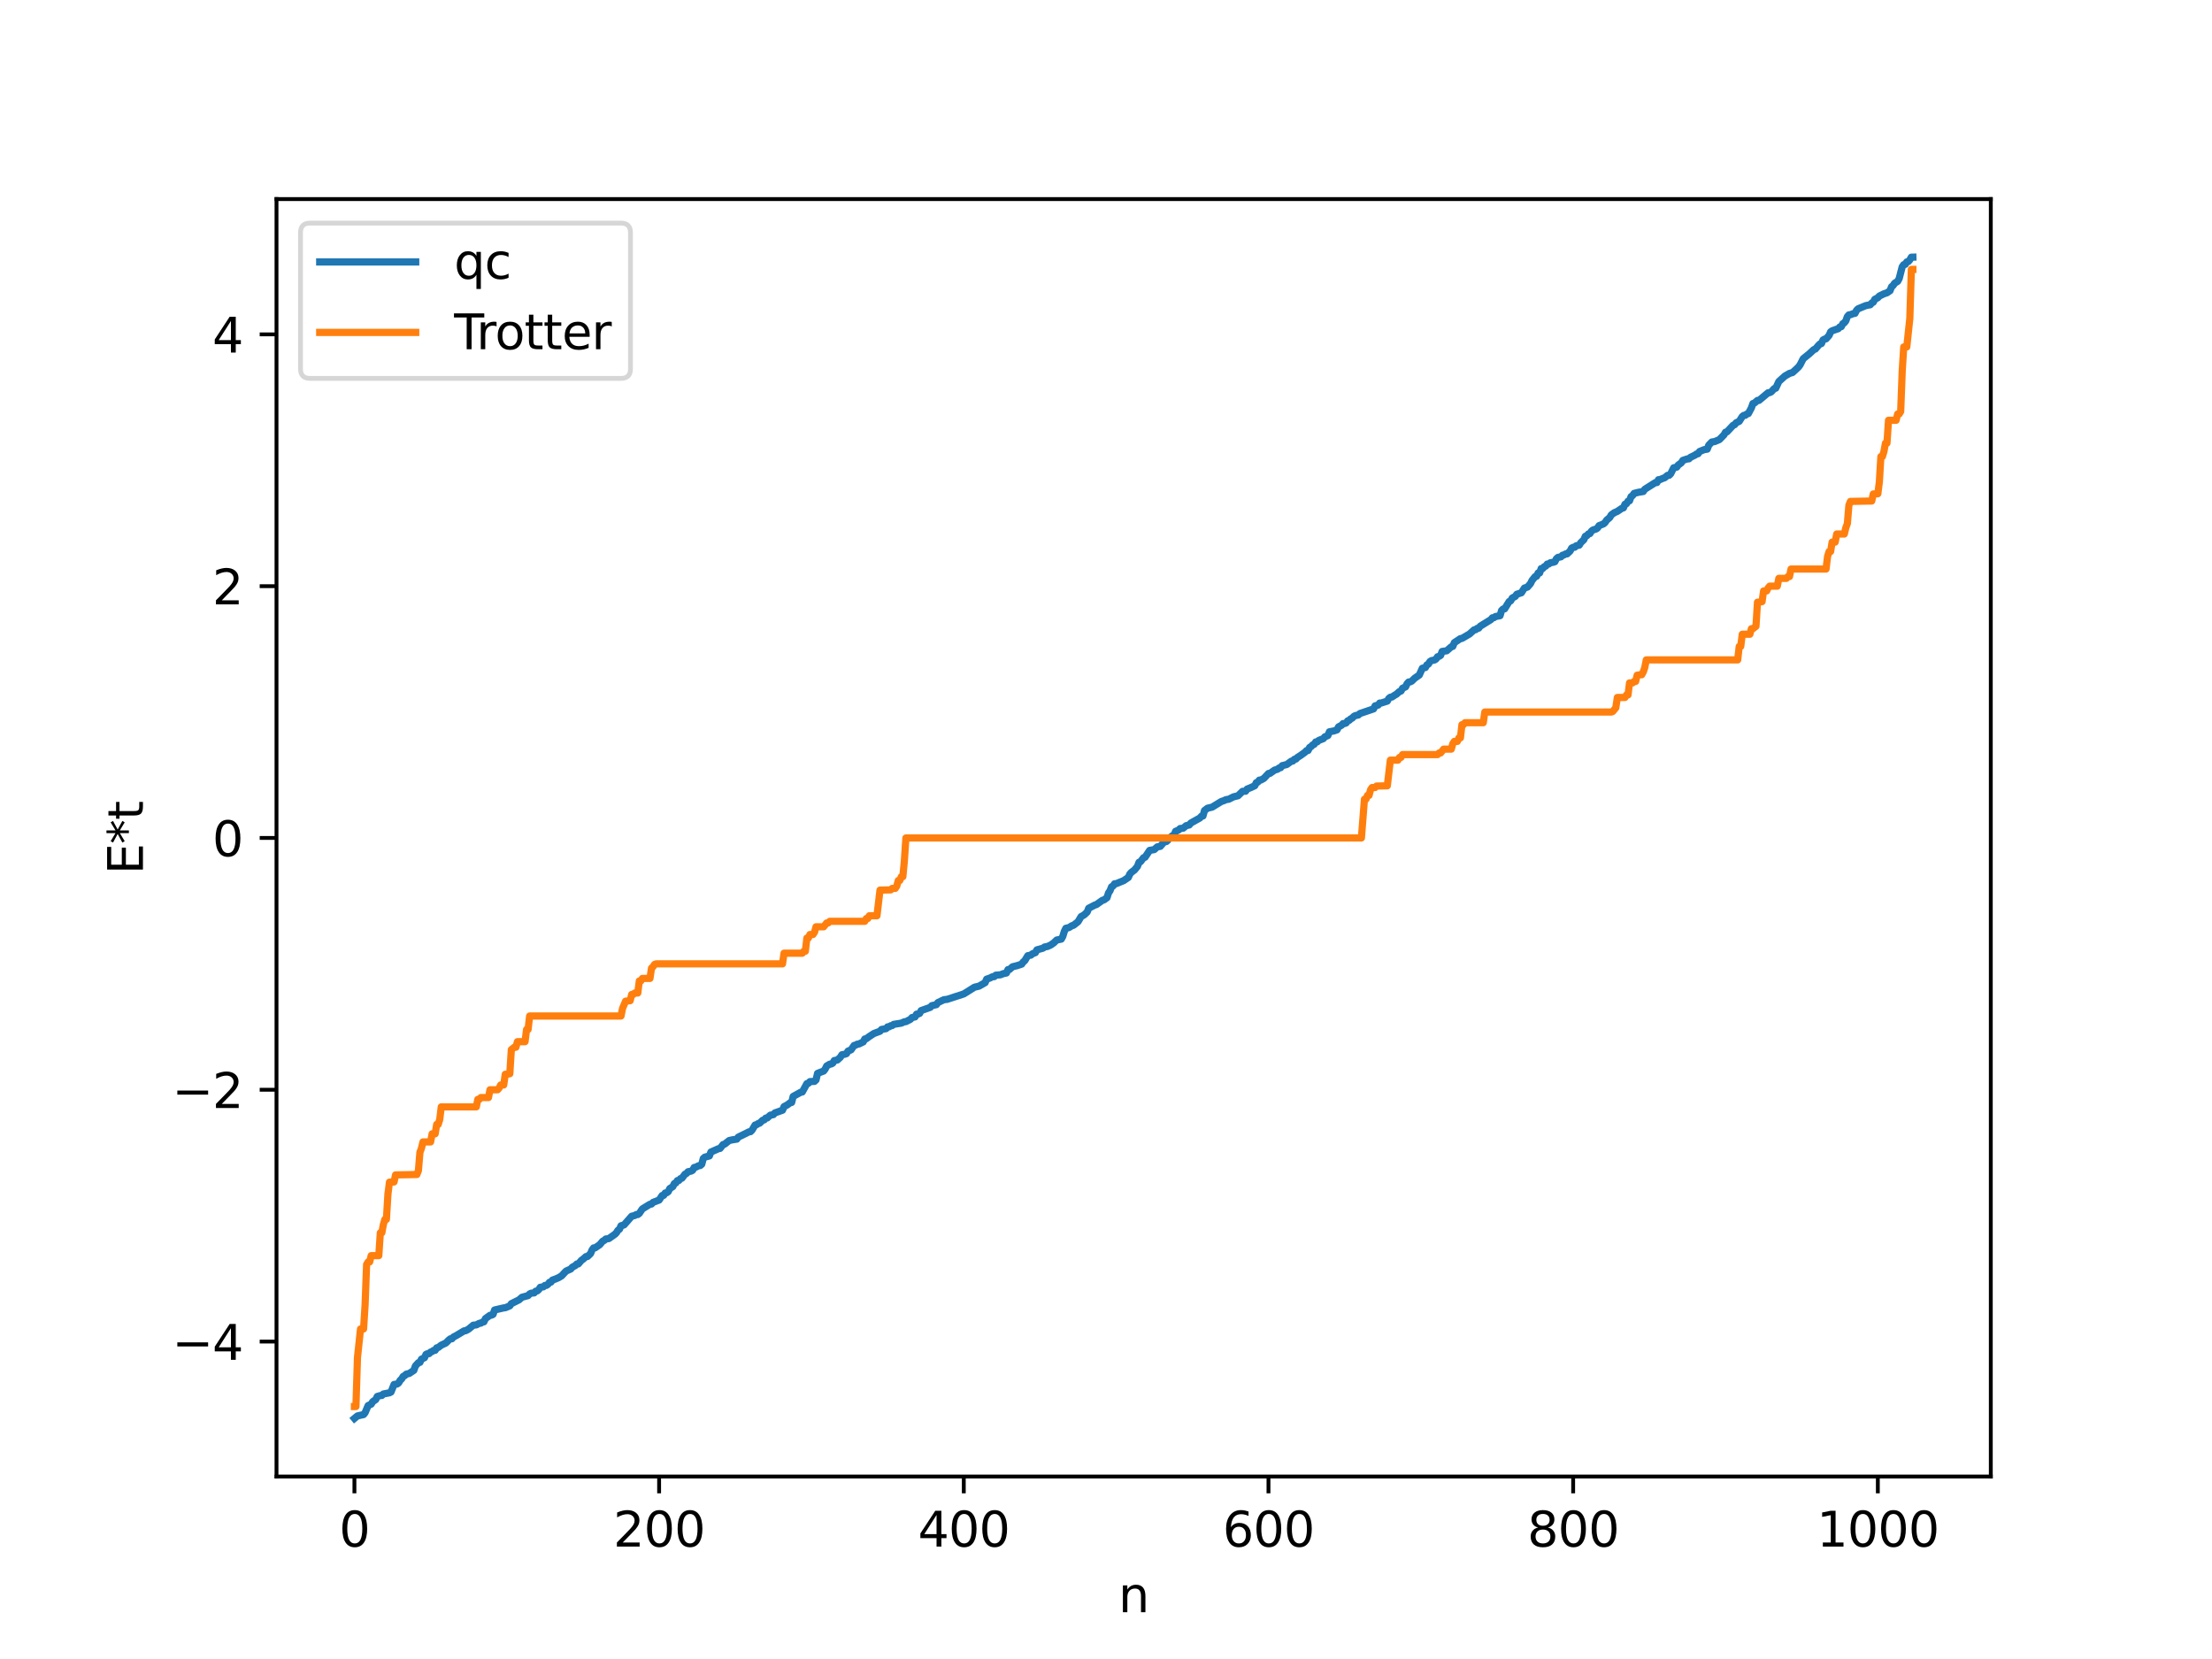 <?xml version="1.0" encoding="utf-8" standalone="no"?>
<!DOCTYPE svg PUBLIC "-//W3C//DTD SVG 1.1//EN"
  "http://www.w3.org/Graphics/SVG/1.1/DTD/svg11.dtd">
<svg xmlns:xlink="http://www.w3.org/1999/xlink" width="460.8pt" height="345.6pt" viewBox="0 0 460.8 345.6" xmlns="http://www.w3.org/2000/svg" version="1.1">
 <defs>
  <style type="text/css">*{stroke-linejoin: round; stroke-linecap: butt}</style>
 </defs>
 <g id="figure_1">
  <g id="patch_1">
   <path d="M 0 345.6 
L 460.8 345.6 
L 460.8 0 
L 0 0 
z
" style="fill: #ffffff"/>
  </g>
  <g id="axes_1">
   <g id="patch_2">
    <path d="M 57.6 307.584 
L 414.72 307.584 
L 414.72 41.472 
L 57.6 41.472 
z
" style="fill: #ffffff"/>
   </g>
   <g id="matplotlib.axis_1">
    <g id="xtick_1">
     <g id="line2d_1">
      <defs>
       <path id="md615e37f6f" d="M 0 0 
L 0 3.5 
" style="stroke: #000000; stroke-width: 0.8"/>
      </defs>
      <g>
       <use xlink:href="#md615e37f6f" x="73.833" y="307.584" style="stroke: #000000; stroke-width: 0.8"/>
      </g>
     </g>
     <g id="text_1">
      <!-- 0 -->
      <g transform="translate(70.651 322.182) scale(0.1 -0.1)">
       <defs>
        <path id="DejaVuSans-30" d="M 2034 4250 
Q 1547 4250 1301 3770 
Q 1056 3291 1056 2328 
Q 1056 1369 1301 889 
Q 1547 409 2034 409 
Q 2525 409 2770 889 
Q 3016 1369 3016 2328 
Q 3016 3291 2770 3770 
Q 2525 4250 2034 4250 
z
M 2034 4750 
Q 2819 4750 3233 4129 
Q 3647 3509 3647 2328 
Q 3647 1150 3233 529 
Q 2819 -91 2034 -91 
Q 1250 -91 836 529 
Q 422 1150 422 2328 
Q 422 3509 836 4129 
Q 1250 4750 2034 4750 
z
" transform="scale(0.016)"/>
       </defs>
       <use xlink:href="#DejaVuSans-30"/>
      </g>
     </g>
    </g>
    <g id="xtick_2">
     <g id="line2d_2">
      <g>
       <use xlink:href="#md615e37f6f" x="137.304" y="307.584" style="stroke: #000000; stroke-width: 0.8"/>
      </g>
     </g>
     <g id="text_2">
      <!-- 200 -->
      <g transform="translate(127.76 322.182) scale(0.1 -0.1)">
       <defs>
        <path id="DejaVuSans-32" d="M 1228 531 
L 3431 531 
L 3431 0 
L 469 0 
L 469 531 
Q 828 903 1448 1529 
Q 2069 2156 2228 2338 
Q 2531 2678 2651 2914 
Q 2772 3150 2772 3378 
Q 2772 3750 2511 3984 
Q 2250 4219 1831 4219 
Q 1534 4219 1204 4116 
Q 875 4013 500 3803 
L 500 4441 
Q 881 4594 1212 4672 
Q 1544 4750 1819 4750 
Q 2544 4750 2975 4387 
Q 3406 4025 3406 3419 
Q 3406 3131 3298 2873 
Q 3191 2616 2906 2266 
Q 2828 2175 2409 1742 
Q 1991 1309 1228 531 
z
" transform="scale(0.016)"/>
       </defs>
       <use xlink:href="#DejaVuSans-32"/>
       <use xlink:href="#DejaVuSans-30" x="63.623"/>
       <use xlink:href="#DejaVuSans-30" x="127.246"/>
      </g>
     </g>
    </g>
    <g id="xtick_3">
     <g id="line2d_3">
      <g>
       <use xlink:href="#md615e37f6f" x="200.775" y="307.584" style="stroke: #000000; stroke-width: 0.8"/>
      </g>
     </g>
     <g id="text_3">
      <!-- 400 -->
      <g transform="translate(191.231 322.182) scale(0.1 -0.1)">
       <defs>
        <path id="DejaVuSans-34" d="M 2419 4116 
L 825 1625 
L 2419 1625 
L 2419 4116 
z
M 2253 4666 
L 3047 4666 
L 3047 1625 
L 3713 1625 
L 3713 1100 
L 3047 1100 
L 3047 0 
L 2419 0 
L 2419 1100 
L 313 1100 
L 313 1709 
L 2253 4666 
z
" transform="scale(0.016)"/>
       </defs>
       <use xlink:href="#DejaVuSans-34"/>
       <use xlink:href="#DejaVuSans-30" x="63.623"/>
       <use xlink:href="#DejaVuSans-30" x="127.246"/>
      </g>
     </g>
    </g>
    <g id="xtick_4">
     <g id="line2d_4">
      <g>
       <use xlink:href="#md615e37f6f" x="264.246" y="307.584" style="stroke: #000000; stroke-width: 0.8"/>
      </g>
     </g>
     <g id="text_4">
      <!-- 600 -->
      <g transform="translate(254.702 322.182) scale(0.1 -0.1)">
       <defs>
        <path id="DejaVuSans-36" d="M 2113 2584 
Q 1688 2584 1439 2293 
Q 1191 2003 1191 1497 
Q 1191 994 1439 701 
Q 1688 409 2113 409 
Q 2538 409 2786 701 
Q 3034 994 3034 1497 
Q 3034 2003 2786 2293 
Q 2538 2584 2113 2584 
z
M 3366 4563 
L 3366 3988 
Q 3128 4100 2886 4159 
Q 2644 4219 2406 4219 
Q 1781 4219 1451 3797 
Q 1122 3375 1075 2522 
Q 1259 2794 1537 2939 
Q 1816 3084 2150 3084 
Q 2853 3084 3261 2657 
Q 3669 2231 3669 1497 
Q 3669 778 3244 343 
Q 2819 -91 2113 -91 
Q 1303 -91 875 529 
Q 447 1150 447 2328 
Q 447 3434 972 4092 
Q 1497 4750 2381 4750 
Q 2619 4750 2861 4703 
Q 3103 4656 3366 4563 
z
" transform="scale(0.016)"/>
       </defs>
       <use xlink:href="#DejaVuSans-36"/>
       <use xlink:href="#DejaVuSans-30" x="63.623"/>
       <use xlink:href="#DejaVuSans-30" x="127.246"/>
      </g>
     </g>
    </g>
    <g id="xtick_5">
     <g id="line2d_5">
      <g>
       <use xlink:href="#md615e37f6f" x="327.717" y="307.584" style="stroke: #000000; stroke-width: 0.8"/>
      </g>
     </g>
     <g id="text_5">
      <!-- 800 -->
      <g transform="translate(318.173 322.182) scale(0.1 -0.1)">
       <defs>
        <path id="DejaVuSans-38" d="M 2034 2216 
Q 1584 2216 1326 1975 
Q 1069 1734 1069 1313 
Q 1069 891 1326 650 
Q 1584 409 2034 409 
Q 2484 409 2743 651 
Q 3003 894 3003 1313 
Q 3003 1734 2745 1975 
Q 2488 2216 2034 2216 
z
M 1403 2484 
Q 997 2584 770 2862 
Q 544 3141 544 3541 
Q 544 4100 942 4425 
Q 1341 4750 2034 4750 
Q 2731 4750 3128 4425 
Q 3525 4100 3525 3541 
Q 3525 3141 3298 2862 
Q 3072 2584 2669 2484 
Q 3125 2378 3379 2068 
Q 3634 1759 3634 1313 
Q 3634 634 3220 271 
Q 2806 -91 2034 -91 
Q 1263 -91 848 271 
Q 434 634 434 1313 
Q 434 1759 690 2068 
Q 947 2378 1403 2484 
z
M 1172 3481 
Q 1172 3119 1398 2916 
Q 1625 2713 2034 2713 
Q 2441 2713 2670 2916 
Q 2900 3119 2900 3481 
Q 2900 3844 2670 4047 
Q 2441 4250 2034 4250 
Q 1625 4250 1398 4047 
Q 1172 3844 1172 3481 
z
" transform="scale(0.016)"/>
       </defs>
       <use xlink:href="#DejaVuSans-38"/>
       <use xlink:href="#DejaVuSans-30" x="63.623"/>
       <use xlink:href="#DejaVuSans-30" x="127.246"/>
      </g>
     </g>
    </g>
    <g id="xtick_6">
     <g id="line2d_6">
      <g>
       <use xlink:href="#md615e37f6f" x="391.188" y="307.584" style="stroke: #000000; stroke-width: 0.8"/>
      </g>
     </g>
     <g id="text_6">
      <!-- 1000 -->
      <g transform="translate(378.463 322.182) scale(0.1 -0.1)">
       <defs>
        <path id="DejaVuSans-31" d="M 794 531 
L 1825 531 
L 1825 4091 
L 703 3866 
L 703 4441 
L 1819 4666 
L 2450 4666 
L 2450 531 
L 3481 531 
L 3481 0 
L 794 0 
L 794 531 
z
" transform="scale(0.016)"/>
       </defs>
       <use xlink:href="#DejaVuSans-31"/>
       <use xlink:href="#DejaVuSans-30" x="63.623"/>
       <use xlink:href="#DejaVuSans-30" x="127.246"/>
       <use xlink:href="#DejaVuSans-30" x="190.869"/>
      </g>
     </g>
    </g>
    <g id="text_7">
     <!-- n -->
     <g transform="translate(232.991 335.861) scale(0.1 -0.1)">
      <defs>
       <path id="DejaVuSans-6e" d="M 3513 2113 
L 3513 0 
L 2938 0 
L 2938 2094 
Q 2938 2591 2744 2837 
Q 2550 3084 2163 3084 
Q 1697 3084 1428 2787 
Q 1159 2491 1159 1978 
L 1159 0 
L 581 0 
L 581 3500 
L 1159 3500 
L 1159 2956 
Q 1366 3272 1645 3428 
Q 1925 3584 2291 3584 
Q 2894 3584 3203 3211 
Q 3513 2838 3513 2113 
z
" transform="scale(0.016)"/>
      </defs>
      <use xlink:href="#DejaVuSans-6e"/>
     </g>
    </g>
   </g>
   <g id="matplotlib.axis_2">
    <g id="ytick_1">
     <g id="line2d_7">
      <defs>
       <path id="ma83caea751" d="M 0 0 
L -3.5 0 
" style="stroke: #000000; stroke-width: 0.8"/>
      </defs>
      <g>
       <use xlink:href="#ma83caea751" x="57.6" y="279.474" style="stroke: #000000; stroke-width: 0.8"/>
      </g>
     </g>
     <g id="text_8">
      <!-- −4 -->
      <g transform="translate(35.858 283.273) scale(0.1 -0.1)">
       <defs>
        <path id="DejaVuSans-2212" d="M 678 2272 
L 4684 2272 
L 4684 1741 
L 678 1741 
L 678 2272 
z
" transform="scale(0.016)"/>
       </defs>
       <use xlink:href="#DejaVuSans-2212"/>
       <use xlink:href="#DejaVuSans-34" x="83.789"/>
      </g>
     </g>
    </g>
    <g id="ytick_2">
     <g id="line2d_8">
      <g>
       <use xlink:href="#ma83caea751" x="57.6" y="227.018" style="stroke: #000000; stroke-width: 0.8"/>
      </g>
     </g>
     <g id="text_9">
      <!-- −2 -->
      <g transform="translate(35.858 230.817) scale(0.1 -0.1)">
       <use xlink:href="#DejaVuSans-2212"/>
       <use xlink:href="#DejaVuSans-32" x="83.789"/>
      </g>
     </g>
    </g>
    <g id="ytick_3">
     <g id="line2d_9">
      <g>
       <use xlink:href="#ma83caea751" x="57.6" y="174.562" style="stroke: #000000; stroke-width: 0.8"/>
      </g>
     </g>
     <g id="text_10">
      <!-- 0 -->
      <g transform="translate(44.237 178.362) scale(0.1 -0.1)">
       <use xlink:href="#DejaVuSans-30"/>
      </g>
     </g>
    </g>
    <g id="ytick_4">
     <g id="line2d_10">
      <g>
       <use xlink:href="#ma83caea751" x="57.6" y="122.107" style="stroke: #000000; stroke-width: 0.8"/>
      </g>
     </g>
     <g id="text_11">
      <!-- 2 -->
      <g transform="translate(44.237 125.906) scale(0.1 -0.1)">
       <use xlink:href="#DejaVuSans-32"/>
      </g>
     </g>
    </g>
    <g id="ytick_5">
     <g id="line2d_11">
      <g>
       <use xlink:href="#ma83caea751" x="57.6" y="69.651" style="stroke: #000000; stroke-width: 0.8"/>
      </g>
     </g>
     <g id="text_12">
      <!-- 4 -->
      <g transform="translate(44.237 73.45) scale(0.1 -0.1)">
       <use xlink:href="#DejaVuSans-34"/>
      </g>
     </g>
    </g>
    <g id="text_13">
     <!-- E*t -->
     <g transform="translate(29.778 182.148) rotate(-90) scale(0.1 -0.1)">
      <defs>
       <path id="DejaVuSans-45" d="M 628 4666 
L 3578 4666 
L 3578 4134 
L 1259 4134 
L 1259 2753 
L 3481 2753 
L 3481 2222 
L 1259 2222 
L 1259 531 
L 3634 531 
L 3634 0 
L 628 0 
L 628 4666 
z
" transform="scale(0.016)"/>
       <path id="DejaVuSans-2a" d="M 3009 3897 
L 1888 3291 
L 3009 2681 
L 2828 2375 
L 1778 3009 
L 1778 1831 
L 1422 1831 
L 1422 3009 
L 372 2375 
L 191 2681 
L 1313 3291 
L 191 3897 
L 372 4206 
L 1422 3572 
L 1422 4750 
L 1778 4750 
L 1778 3572 
L 2828 4206 
L 3009 3897 
z
" transform="scale(0.016)"/>
       <path id="DejaVuSans-74" d="M 1172 4494 
L 1172 3500 
L 2356 3500 
L 2356 3053 
L 1172 3053 
L 1172 1153 
Q 1172 725 1289 603 
Q 1406 481 1766 481 
L 2356 481 
L 2356 0 
L 1766 0 
Q 1100 0 847 248 
Q 594 497 594 1153 
L 594 3053 
L 172 3053 
L 172 3500 
L 594 3500 
L 594 4494 
L 1172 4494 
z
" transform="scale(0.016)"/>
      </defs>
      <use xlink:href="#DejaVuSans-45"/>
      <use xlink:href="#DejaVuSans-2a" x="63.184"/>
      <use xlink:href="#DejaVuSans-74" x="113.184"/>
     </g>
    </g>
   </g>
   <g id="line2d_12">
    <path d="M 73.833 295.488 
L 74.467 294.962 
L 75.737 294.681 
L 76.054 294.292 
L 76.689 292.804 
L 77.324 292.515 
L 77.641 291.997 
L 78.276 291.555 
L 78.593 290.907 
L 79.228 290.724 
L 79.545 290.702 
L 79.862 290.392 
L 81.132 290.147 
L 81.449 289.99 
L 82.084 288.41 
L 82.719 288.317 
L 83.036 288.099 
L 83.353 287.557 
L 83.671 287.248 
L 83.988 286.736 
L 84.305 286.576 
L 84.623 286.268 
L 85.258 286.111 
L 86.21 285.471 
L 86.527 284.572 
L 87.162 283.873 
L 87.479 283.811 
L 87.796 283.137 
L 88.431 282.841 
L 88.748 282.143 
L 89.066 281.997 
L 89.383 281.987 
L 89.7 281.656 
L 90.018 281.546 
L 90.335 281.314 
L 90.653 281.292 
L 90.97 280.779 
L 91.287 280.71 
L 91.922 280.222 
L 92.874 279.778 
L 93.509 279.14 
L 93.826 278.895 
L 94.143 278.892 
L 94.461 278.526 
L 95.096 278.195 
L 96.682 277.242 
L 97 277.215 
L 97.634 276.865 
L 98.586 276.065 
L 99.221 276.002 
L 99.856 275.667 
L 100.173 275.635 
L 100.491 275.415 
L 100.808 275.362 
L 101.125 274.69 
L 102.077 274.001 
L 102.395 273.972 
L 102.712 273.806 
L 103.029 272.896 
L 104.934 272.456 
L 105.251 272.426 
L 105.886 272.173 
L 106.203 272.033 
L 106.52 271.58 
L 108.107 270.792 
L 108.742 270.242 
L 110.011 269.896 
L 110.329 269.551 
L 110.646 269.397 
L 111.281 269.331 
L 111.598 268.98 
L 111.915 268.921 
L 112.233 268.653 
L 112.55 268.164 
L 113.185 268.075 
L 113.502 267.786 
L 113.82 267.767 
L 114.137 267.554 
L 114.454 267.134 
L 114.772 267.086 
L 115.089 266.668 
L 115.724 266.441 
L 116.358 266.163 
L 116.993 265.786 
L 117.628 265.099 
L 117.945 264.777 
L 118.897 264.358 
L 119.215 263.98 
L 119.849 263.64 
L 120.167 263.313 
L 120.484 263.29 
L 121.119 262.547 
L 121.436 262.338 
L 122.071 261.77 
L 122.388 261.75 
L 123.023 261.15 
L 123.34 260.38 
L 123.658 259.961 
L 123.975 259.947 
L 124.927 259.301 
L 125.562 258.549 
L 125.879 258.403 
L 126.196 258.105 
L 126.831 258.016 
L 128.1 257.118 
L 128.418 256.792 
L 128.735 256.285 
L 129.053 256.061 
L 129.37 255.35 
L 130.005 255.169 
L 131.591 253.362 
L 132.226 253.213 
L 132.543 253.017 
L 132.861 253.008 
L 133.178 252.773 
L 133.813 251.839 
L 135.4 250.865 
L 135.717 250.824 
L 136.034 250.479 
L 137.304 249.995 
L 137.939 249.049 
L 138.256 249.014 
L 138.573 248.521 
L 138.891 248.468 
L 139.208 248.236 
L 139.525 247.599 
L 140.16 247.195 
L 140.477 246.561 
L 140.795 246.424 
L 141.112 245.937 
L 141.429 245.909 
L 141.747 245.538 
L 142.064 245.434 
L 142.699 244.606 
L 143.016 244.449 
L 143.334 244.094 
L 143.968 243.965 
L 144.286 243.787 
L 144.603 243.207 
L 144.92 243.157 
L 145.555 242.834 
L 145.872 242.804 
L 146.19 242.526 
L 146.507 241.335 
L 146.824 241.057 
L 147.777 240.803 
L 148.094 239.993 
L 149.681 239.292 
L 149.998 239.239 
L 150.633 238.43 
L 150.95 238.352 
L 151.902 237.595 
L 152.537 237.452 
L 153.489 237.303 
L 153.806 236.879 
L 155.393 236.105 
L 156.028 235.779 
L 156.345 235.746 
L 156.662 235.424 
L 157.297 234.362 
L 157.615 234.293 
L 157.932 234.059 
L 158.249 233.973 
L 158.884 233.365 
L 159.201 233.289 
L 159.519 232.922 
L 159.836 232.889 
L 160.471 232.312 
L 161.105 232.198 
L 161.423 231.838 
L 163.01 231.279 
L 163.327 230.535 
L 163.962 230.196 
L 164.596 229.738 
L 164.914 229.658 
L 165.231 228.404 
L 166.818 227.528 
L 167.135 227.48 
L 168.087 225.738 
L 168.405 225.665 
L 168.722 225.318 
L 169.674 225.271 
L 169.991 224.968 
L 170.309 223.607 
L 170.943 223.358 
L 171.578 223.121 
L 171.896 222.711 
L 172.213 222.068 
L 172.848 221.684 
L 173.165 221.647 
L 173.482 221.464 
L 173.8 220.928 
L 174.434 220.818 
L 175.069 220.237 
L 175.386 219.723 
L 176.021 219.605 
L 176.339 219.492 
L 176.656 218.965 
L 177.291 218.696 
L 177.925 217.784 
L 178.243 217.724 
L 178.56 217.528 
L 178.877 217.502 
L 179.829 217.049 
L 180.147 216.435 
L 180.464 216.386 
L 181.099 215.914 
L 182.051 215.295 
L 183.32 214.826 
L 183.638 214.453 
L 184.59 214.284 
L 184.907 213.909 
L 185.224 213.903 
L 185.542 213.679 
L 185.859 213.642 
L 186.177 213.392 
L 187.763 213.135 
L 188.398 212.851 
L 188.715 212.83 
L 189.667 212.339 
L 189.985 211.975 
L 190.62 211.843 
L 190.937 211.267 
L 191.254 211.248 
L 191.572 211.107 
L 191.889 210.526 
L 193.793 209.848 
L 194.11 209.496 
L 195.062 209.289 
L 195.38 208.856 
L 196.649 208.252 
L 197.284 208.187 
L 200.775 207.052 
L 202.996 205.657 
L 203.948 205.431 
L 205.218 204.705 
L 205.535 203.976 
L 206.17 203.763 
L 206.805 203.452 
L 207.122 203.448 
L 207.439 203.149 
L 208.391 203.07 
L 209.026 202.826 
L 209.661 202.694 
L 209.978 201.985 
L 210.296 201.96 
L 210.93 201.395 
L 211.882 201.162 
L 212.834 200.847 
L 213.152 200.394 
L 213.469 200.141 
L 214.104 199.089 
L 214.739 198.976 
L 215.056 198.699 
L 215.691 198.449 
L 216.008 197.872 
L 217.277 197.522 
L 217.595 197.278 
L 218.229 197.161 
L 218.864 196.87 
L 219.499 196.436 
L 220.134 195.825 
L 221.086 195.635 
L 221.403 195.062 
L 221.72 194.019 
L 222.038 193.376 
L 222.672 193.238 
L 223.307 192.837 
L 223.624 192.756 
L 224.577 192.006 
L 225.211 190.943 
L 225.846 190.586 
L 226.481 189.992 
L 226.798 189.2 
L 228.067 188.541 
L 228.385 188.45 
L 229.654 187.55 
L 229.972 187.469 
L 230.606 187.009 
L 230.924 186.006 
L 231.241 185.554 
L 231.558 184.739 
L 231.876 184.564 
L 232.193 184.102 
L 232.51 184.091 
L 234.097 183.441 
L 235.049 182.79 
L 235.367 182.076 
L 235.684 181.722 
L 236.319 181.249 
L 236.953 180.485 
L 237.271 179.636 
L 237.588 179.507 
L 238.223 178.673 
L 238.54 178.579 
L 239.492 177.152 
L 240.444 176.987 
L 241.079 176.42 
L 241.714 176.313 
L 242.348 175.572 
L 242.666 175.333 
L 242.983 175.308 
L 243.3 175.019 
L 243.618 174.491 
L 243.935 174.367 
L 244.253 174.076 
L 244.57 174.037 
L 244.887 173.186 
L 245.522 172.911 
L 245.839 172.598 
L 246.474 172.528 
L 247.109 171.999 
L 247.743 171.855 
L 248.061 171.461 
L 249.965 170.397 
L 250.282 170.037 
L 250.6 169.985 
L 250.917 168.847 
L 251.552 168.364 
L 252.504 168.143 
L 254.408 166.975 
L 255.043 166.757 
L 255.36 166.591 
L 255.995 166.487 
L 256.947 166.003 
L 257.899 165.769 
L 258.851 164.849 
L 259.486 164.822 
L 259.803 164.372 
L 260.438 164.122 
L 261.39 163.684 
L 261.707 163.047 
L 262.024 162.922 
L 262.342 162.511 
L 262.659 162.499 
L 263.294 162.145 
L 264.246 161.134 
L 264.563 161.102 
L 265.515 160.429 
L 266.15 160.236 
L 266.467 159.98 
L 266.785 159.923 
L 267.102 159.501 
L 268.054 159.267 
L 269.006 158.567 
L 269.324 158.535 
L 269.641 158.17 
L 269.958 158.128 
L 270.276 157.79 
L 270.91 157.389 
L 271.862 156.7 
L 272.18 156.361 
L 272.497 156.345 
L 272.815 155.711 
L 273.132 155.524 
L 273.449 155.18 
L 273.767 155.057 
L 274.084 154.562 
L 274.401 154.549 
L 274.719 154.242 
L 275.671 153.873 
L 275.988 153.493 
L 276.623 153.231 
L 276.94 152.445 
L 277.892 152.262 
L 278.527 152.042 
L 278.844 151.418 
L 279.479 151.081 
L 279.796 150.727 
L 280.114 150.725 
L 280.431 150.601 
L 280.748 150.165 
L 281.066 150.059 
L 281.383 149.738 
L 281.7 149.603 
L 282.018 149.249 
L 282.335 149.078 
L 282.97 148.944 
L 283.287 148.645 
L 286.143 147.674 
L 286.461 147.042 
L 287.096 146.883 
L 287.413 146.46 
L 287.73 146.452 
L 289 146.052 
L 289.317 145.48 
L 289.634 145.248 
L 289.952 145.21 
L 290.586 144.795 
L 290.904 144.614 
L 291.539 144.049 
L 291.856 143.954 
L 292.173 143.375 
L 292.808 143.084 
L 293.125 142.422 
L 293.443 142.074 
L 293.76 142.053 
L 294.077 141.902 
L 294.712 141.28 
L 295.664 140.624 
L 296.299 139.209 
L 296.934 139.059 
L 297.251 138.507 
L 297.568 138.34 
L 297.886 137.812 
L 298.203 137.617 
L 298.838 137.491 
L 299.155 137.281 
L 299.472 136.809 
L 299.79 136.73 
L 300.107 136.526 
L 300.424 135.706 
L 301.377 135.571 
L 302.329 134.74 
L 302.646 134.653 
L 302.963 133.876 
L 304.233 133.036 
L 304.55 132.999 
L 306.137 132.065 
L 307.089 131.206 
L 307.406 131.175 
L 307.724 130.902 
L 308.041 130.856 
L 308.358 130.451 
L 310.58 129.076 
L 310.897 128.697 
L 311.215 128.671 
L 311.532 128.437 
L 312.484 128.263 
L 312.801 127.182 
L 313.119 126.871 
L 313.436 126.842 
L 314.388 125.307 
L 314.705 125.164 
L 315.023 124.583 
L 315.658 124.242 
L 315.975 123.793 
L 316.927 123.491 
L 317.562 122.5 
L 318.196 122.303 
L 318.831 121.566 
L 319.148 120.923 
L 319.783 120.127 
L 320.1 120.048 
L 320.418 119.365 
L 320.735 119.359 
L 321.053 118.446 
L 321.37 118.438 
L 321.687 118.059 
L 322.005 117.931 
L 322.322 117.502 
L 322.639 117.49 
L 322.957 117.236 
L 323.591 117.124 
L 323.909 117.018 
L 324.226 116.39 
L 324.543 116.12 
L 325.178 115.995 
L 325.496 115.665 
L 325.813 115.603 
L 326.13 115.396 
L 326.448 115.386 
L 327.082 114.789 
L 327.4 114.184 
L 327.717 114.01 
L 328.034 114.003 
L 328.352 113.7 
L 328.986 113.565 
L 329.304 113.044 
L 329.939 112.44 
L 330.256 111.71 
L 330.573 111.595 
L 330.891 111.226 
L 331.208 111.156 
L 331.525 110.661 
L 331.843 110.401 
L 332.477 110.211 
L 332.795 109.994 
L 333.112 109.504 
L 334.064 109.122 
L 334.381 108.832 
L 334.699 108.349 
L 335.334 107.818 
L 335.651 107.267 
L 336.286 106.808 
L 336.92 106.535 
L 337.872 105.885 
L 338.19 105.802 
L 338.507 105.046 
L 338.824 104.933 
L 339.142 104.415 
L 339.459 104.325 
L 339.777 103.459 
L 340.094 103.243 
L 340.411 102.783 
L 341.363 102.544 
L 342.315 102.393 
L 342.633 101.924 
L 344.854 100.525 
L 345.172 100.522 
L 345.489 99.929 
L 345.806 99.913 
L 346.441 99.633 
L 346.758 99.539 
L 347.393 99.019 
L 347.71 99.011 
L 348.028 98.701 
L 348.662 97.445 
L 349.297 97.313 
L 349.615 96.87 
L 350.249 96.414 
L 350.567 95.907 
L 351.519 95.591 
L 351.836 95.581 
L 352.153 95.269 
L 353.105 94.808 
L 353.423 94.573 
L 353.74 94.522 
L 354.058 94.056 
L 355.01 93.667 
L 355.644 93.572 
L 355.962 92.741 
L 356.596 92.084 
L 357.231 91.974 
L 358.183 91.572 
L 359.135 90.592 
L 359.453 90.033 
L 359.77 89.954 
L 361.039 88.596 
L 361.357 88.472 
L 361.674 88.067 
L 362.309 87.778 
L 362.943 86.774 
L 363.261 86.533 
L 363.578 86.513 
L 363.896 86.245 
L 364.213 86.152 
L 364.848 84.968 
L 365.165 84.062 
L 365.482 83.966 
L 366.117 83.415 
L 366.434 83.408 
L 368.339 81.814 
L 368.656 81.794 
L 368.973 81.637 
L 369.608 80.945 
L 369.925 80.871 
L 370.56 79.483 
L 371.829 78.337 
L 372.781 77.789 
L 373.416 77.604 
L 374.051 77.03 
L 374.686 76.426 
L 375.003 75.98 
L 375.638 74.73 
L 376.907 73.706 
L 377.859 72.819 
L 378.177 72.715 
L 378.811 71.968 
L 379.129 71.655 
L 379.446 71.565 
L 379.763 70.835 
L 380.081 70.638 
L 380.398 70.589 
L 381.033 69.873 
L 381.35 69.133 
L 381.667 68.912 
L 382.62 68.576 
L 382.937 68.476 
L 383.254 68.121 
L 383.572 68.051 
L 383.889 67.431 
L 384.206 67.244 
L 384.524 66.833 
L 384.841 65.947 
L 385.158 65.595 
L 385.476 65.559 
L 386.11 65.317 
L 386.428 65.28 
L 386.745 64.665 
L 387.062 64.334 
L 388.649 63.678 
L 389.284 63.543 
L 389.601 63.491 
L 389.919 63.124 
L 390.236 62.953 
L 390.553 62.351 
L 391.188 62.023 
L 391.505 61.67 
L 392.458 61.202 
L 393.092 60.997 
L 393.727 60.557 
L 394.044 59.74 
L 394.362 59.486 
L 394.679 59.003 
L 395.314 58.61 
L 395.631 58.034 
L 396.266 55.57 
L 396.583 55.133 
L 396.9 55.076 
L 397.218 54.559 
L 397.535 54.49 
L 397.853 54.128 
L 398.17 53.577 
L 398.487 53.568 
L 398.487 53.568 
" clip-path="url(#pc6b430fe05)" style="fill: none; stroke: #1f77b4; stroke-width: 1.5; stroke-linecap: square"/>
   </g>
   <g id="line2d_13">
    <path d="M 73.833 293.004 
L 74.15 293.004 
L 74.467 282.82 
L 75.102 276.851 
L 75.737 276.851 
L 76.054 271.847 
L 76.372 263.399 
L 76.689 262.88 
L 77.006 262.88 
L 77.324 261.573 
L 78.91 261.573 
L 79.228 256.807 
L 79.545 256.807 
L 79.862 255.082 
L 80.18 254.016 
L 80.497 254.016 
L 80.815 248.746 
L 81.132 246.265 
L 82.084 246.223 
L 82.401 244.754 
L 86.844 244.671 
L 87.162 243.867 
L 87.479 240.048 
L 87.796 239.204 
L 88.114 237.882 
L 89.7 237.882 
L 90.018 236.193 
L 90.653 236.193 
L 90.97 234.231 
L 91.287 234.231 
L 91.605 233.209 
L 91.922 230.579 
L 99.221 230.579 
L 99.539 229.013 
L 99.856 229.013 
L 100.173 228.642 
L 101.76 228.642 
L 102.077 227.018 
L 103.664 227.018 
L 103.981 226.652 
L 104.299 226.019 
L 104.934 226.019 
L 105.251 223.792 
L 105.568 223.792 
L 106.203 223.68 
L 106.52 218.654 
L 107.155 218.157 
L 107.472 218.157 
L 107.79 217 
L 109.377 217 
L 109.694 214.46 
L 110.011 214.46 
L 110.329 211.654 
L 129.37 211.654 
L 129.687 210.06 
L 130.322 208.56 
L 131.274 208.465 
L 131.591 207.16 
L 131.909 207.16 
L 132.226 206.862 
L 132.861 206.862 
L 133.178 204.351 
L 133.496 204.351 
L 133.813 203.826 
L 135.4 203.826 
L 135.717 201.684 
L 136.034 201.396 
L 136.352 200.912 
L 136.669 200.79 
L 163.01 200.79 
L 163.327 198.568 
L 167.135 198.568 
L 167.453 198.162 
L 167.77 198.162 
L 168.087 195.411 
L 168.405 195.411 
L 168.722 194.677 
L 169.357 194.677 
L 169.674 194.204 
L 169.991 193.069 
L 171.578 193.069 
L 172.213 192.269 
L 172.53 192.269 
L 172.848 191.929 
L 180.147 191.929 
L 180.464 191.345 
L 180.781 191.345 
L 181.099 190.772 
L 182.686 190.772 
L 183.32 185.426 
L 185.542 185.379 
L 185.859 185.068 
L 186.494 185.068 
L 186.811 184.599 
L 187.129 183.423 
L 187.446 183.423 
L 187.763 182.627 
L 188.081 182.627 
L 188.398 179.303 
L 188.715 174.562 
L 283.605 174.562 
L 284.239 166.498 
L 284.557 166.498 
L 284.874 165.701 
L 285.191 165.701 
L 285.509 164.526 
L 285.826 164.057 
L 286.461 164.057 
L 286.778 163.746 
L 289 163.699 
L 289.634 158.353 
L 291.221 158.353 
L 291.539 157.78 
L 291.856 157.78 
L 292.173 157.195 
L 299.472 157.195 
L 299.79 156.856 
L 300.107 156.856 
L 300.742 156.056 
L 302.329 156.056 
L 302.646 154.921 
L 302.963 154.447 
L 303.598 154.447 
L 303.915 153.713 
L 304.233 153.713 
L 304.55 150.963 
L 304.867 150.963 
L 305.185 150.557 
L 308.993 150.557 
L 309.31 148.334 
L 335.651 148.334 
L 335.968 148.213 
L 336.603 147.44 
L 336.92 145.299 
L 338.507 145.299 
L 338.824 144.773 
L 339.142 144.773 
L 339.459 142.262 
L 340.094 142.262 
L 340.411 141.964 
L 340.729 141.964 
L 341.046 140.66 
L 341.681 140.565 
L 341.998 140.565 
L 342.315 139.984 
L 342.633 139.065 
L 342.95 137.471 
L 361.991 137.47 
L 362.309 134.665 
L 362.626 134.665 
L 362.943 132.125 
L 364.53 132.125 
L 364.848 130.968 
L 365.165 130.968 
L 365.8 130.471 
L 366.117 125.445 
L 366.434 125.445 
L 367.069 125.333 
L 367.386 123.106 
L 368.021 123.106 
L 368.339 122.473 
L 368.656 122.107 
L 370.243 122.107 
L 370.56 120.483 
L 372.147 120.483 
L 372.464 120.112 
L 372.781 120.112 
L 373.099 118.545 
L 380.398 118.545 
L 380.715 115.916 
L 381.033 114.894 
L 381.35 114.894 
L 381.667 112.932 
L 382.302 112.932 
L 382.62 111.243 
L 384.206 111.243 
L 384.524 109.921 
L 384.841 109.076 
L 385.158 105.258 
L 385.476 104.454 
L 389.919 104.37 
L 390.236 102.902 
L 391.188 102.859 
L 391.505 100.379 
L 391.823 95.109 
L 392.14 95.109 
L 392.458 94.043 
L 392.775 92.318 
L 393.092 92.318 
L 393.41 87.552 
L 394.996 87.552 
L 395.314 86.244 
L 395.631 86.244 
L 395.948 85.726 
L 396.266 77.278 
L 396.583 72.274 
L 397.218 72.274 
L 397.853 66.305 
L 398.17 56.121 
L 398.487 56.121 
L 398.487 56.121 
" clip-path="url(#pc6b430fe05)" style="fill: none; stroke: #ff7f0e; stroke-width: 1.5; stroke-linecap: square"/>
   </g>
   <g id="patch_3">
    <path d="M 57.6 307.584 
L 57.6 41.472 
" style="fill: none; stroke: #000000; stroke-width: 0.8; stroke-linejoin: miter; stroke-linecap: square"/>
   </g>
   <g id="patch_4">
    <path d="M 414.72 307.584 
L 414.72 41.472 
" style="fill: none; stroke: #000000; stroke-width: 0.8; stroke-linejoin: miter; stroke-linecap: square"/>
   </g>
   <g id="patch_5">
    <path d="M 57.6 307.584 
L 414.72 307.584 
" style="fill: none; stroke: #000000; stroke-width: 0.8; stroke-linejoin: miter; stroke-linecap: square"/>
   </g>
   <g id="patch_6">
    <path d="M 57.6 41.472 
L 414.72 41.472 
" style="fill: none; stroke: #000000; stroke-width: 0.8; stroke-linejoin: miter; stroke-linecap: square"/>
   </g>
   <g id="legend_1">
    <g id="patch_7">
     <path d="M 64.6 78.828 
L 129.342 78.828 
Q 131.342 78.828 131.342 76.828 
L 131.342 48.472 
Q 131.342 46.472 129.342 46.472 
L 64.6 46.472 
Q 62.6 46.472 62.6 48.472 
L 62.6 76.828 
Q 62.6 78.828 64.6 78.828 
z
" style="fill: #ffffff; opacity: 0.8; stroke: #cccccc; stroke-linejoin: miter"/>
    </g>
    <g id="line2d_14">
     <path d="M 66.6 54.57 
L 76.6 54.57 
L 86.6 54.57 
" style="fill: none; stroke: #1f77b4; stroke-width: 1.5; stroke-linecap: square"/>
    </g>
    <g id="text_14">
     <!-- qc -->
     <g transform="translate(94.6 58.07) scale(0.1 -0.1)">
      <defs>
       <path id="DejaVuSans-71" d="M 947 1747 
Q 947 1113 1208 752 
Q 1469 391 1925 391 
Q 2381 391 2643 752 
Q 2906 1113 2906 1747 
Q 2906 2381 2643 2742 
Q 2381 3103 1925 3103 
Q 1469 3103 1208 2742 
Q 947 2381 947 1747 
z
M 2906 525 
Q 2725 213 2448 61 
Q 2172 -91 1784 -91 
Q 1150 -91 751 415 
Q 353 922 353 1747 
Q 353 2572 751 3078 
Q 1150 3584 1784 3584 
Q 2172 3584 2448 3432 
Q 2725 3281 2906 2969 
L 2906 3500 
L 3481 3500 
L 3481 -1331 
L 2906 -1331 
L 2906 525 
z
" transform="scale(0.016)"/>
       <path id="DejaVuSans-63" d="M 3122 3366 
L 3122 2828 
Q 2878 2963 2633 3030 
Q 2388 3097 2138 3097 
Q 1578 3097 1268 2742 
Q 959 2388 959 1747 
Q 959 1106 1268 751 
Q 1578 397 2138 397 
Q 2388 397 2633 464 
Q 2878 531 3122 666 
L 3122 134 
Q 2881 22 2623 -34 
Q 2366 -91 2075 -91 
Q 1284 -91 818 406 
Q 353 903 353 1747 
Q 353 2603 823 3093 
Q 1294 3584 2113 3584 
Q 2378 3584 2631 3529 
Q 2884 3475 3122 3366 
z
" transform="scale(0.016)"/>
      </defs>
      <use xlink:href="#DejaVuSans-71"/>
      <use xlink:href="#DejaVuSans-63" x="63.477"/>
     </g>
    </g>
    <g id="line2d_15">
     <path d="M 66.6 69.249 
L 76.6 69.249 
L 86.6 69.249 
" style="fill: none; stroke: #ff7f0e; stroke-width: 1.5; stroke-linecap: square"/>
    </g>
    <g id="text_15">
     <!-- Trotter -->
     <g transform="translate(94.6 72.749) scale(0.1 -0.1)">
      <defs>
       <path id="DejaVuSans-54" d="M -19 4666 
L 3928 4666 
L 3928 4134 
L 2272 4134 
L 2272 0 
L 1638 0 
L 1638 4134 
L -19 4134 
L -19 4666 
z
" transform="scale(0.016)"/>
       <path id="DejaVuSans-72" d="M 2631 2963 
Q 2534 3019 2420 3045 
Q 2306 3072 2169 3072 
Q 1681 3072 1420 2755 
Q 1159 2438 1159 1844 
L 1159 0 
L 581 0 
L 581 3500 
L 1159 3500 
L 1159 2956 
Q 1341 3275 1631 3429 
Q 1922 3584 2338 3584 
Q 2397 3584 2469 3576 
Q 2541 3569 2628 3553 
L 2631 2963 
z
" transform="scale(0.016)"/>
       <path id="DejaVuSans-6f" d="M 1959 3097 
Q 1497 3097 1228 2736 
Q 959 2375 959 1747 
Q 959 1119 1226 758 
Q 1494 397 1959 397 
Q 2419 397 2687 759 
Q 2956 1122 2956 1747 
Q 2956 2369 2687 2733 
Q 2419 3097 1959 3097 
z
M 1959 3584 
Q 2709 3584 3137 3096 
Q 3566 2609 3566 1747 
Q 3566 888 3137 398 
Q 2709 -91 1959 -91 
Q 1206 -91 779 398 
Q 353 888 353 1747 
Q 353 2609 779 3096 
Q 1206 3584 1959 3584 
z
" transform="scale(0.016)"/>
       <path id="DejaVuSans-65" d="M 3597 1894 
L 3597 1613 
L 953 1613 
Q 991 1019 1311 708 
Q 1631 397 2203 397 
Q 2534 397 2845 478 
Q 3156 559 3463 722 
L 3463 178 
Q 3153 47 2828 -22 
Q 2503 -91 2169 -91 
Q 1331 -91 842 396 
Q 353 884 353 1716 
Q 353 2575 817 3079 
Q 1281 3584 2069 3584 
Q 2775 3584 3186 3129 
Q 3597 2675 3597 1894 
z
M 3022 2063 
Q 3016 2534 2758 2815 
Q 2500 3097 2075 3097 
Q 1594 3097 1305 2825 
Q 1016 2553 972 2059 
L 3022 2063 
z
" transform="scale(0.016)"/>
      </defs>
      <use xlink:href="#DejaVuSans-54"/>
      <use xlink:href="#DejaVuSans-72" x="46.334"/>
      <use xlink:href="#DejaVuSans-6f" x="85.197"/>
      <use xlink:href="#DejaVuSans-74" x="146.379"/>
      <use xlink:href="#DejaVuSans-74" x="185.588"/>
      <use xlink:href="#DejaVuSans-65" x="224.797"/>
      <use xlink:href="#DejaVuSans-72" x="286.32"/>
     </g>
    </g>
   </g>
  </g>
 </g>
 <defs>
  <clipPath id="pc6b430fe05">
   <rect x="57.6" y="41.472" width="357.12" height="266.112"/>
  </clipPath>
 </defs>
</svg>
